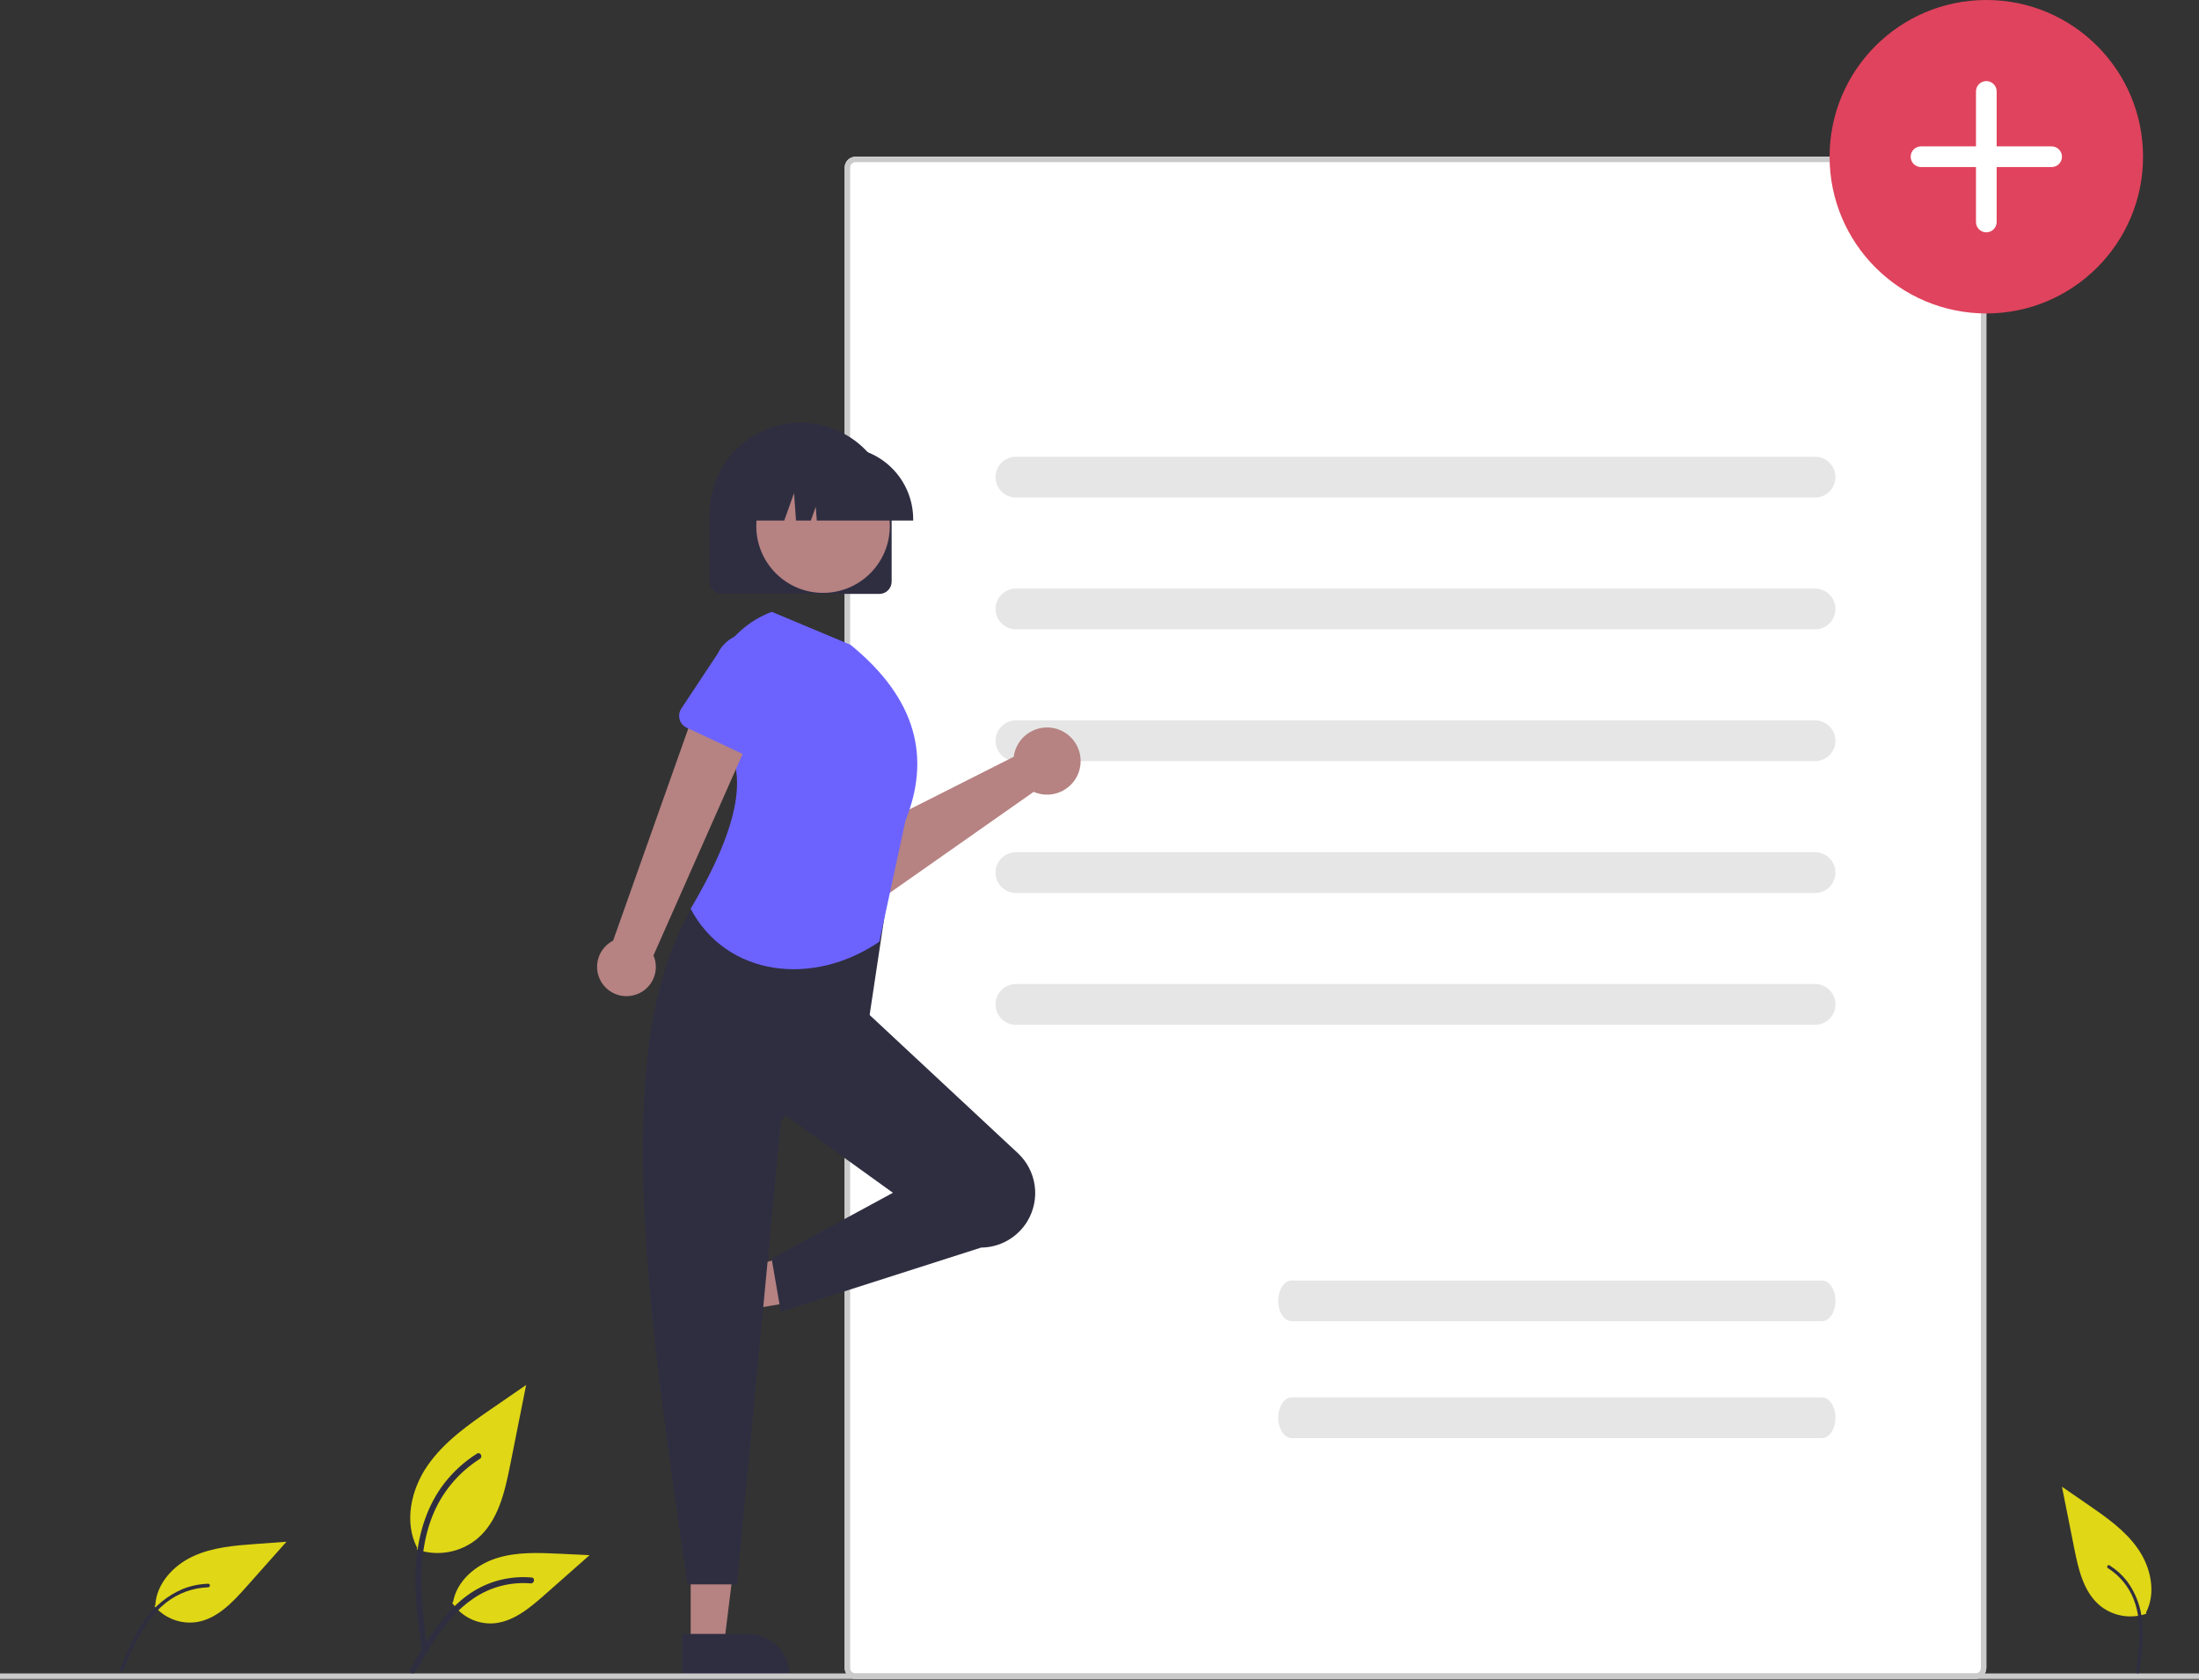 <svg width="809" height="618" viewBox="0 0 809 618" fill="none" xmlns="http://www.w3.org/2000/svg">
<rect x="0" y="0" width="809" height="618" fill="#333333" stroke="none"/>
<g clip-path="url(#clip0_12_152)">
<path d="M726.755 57.658H314.755C312.546 57.658 310.755 59.449 310.755 61.658V613.658C310.755 615.867 312.546 617.658 314.755 617.658H726.755C728.964 617.658 730.755 615.867 730.755 613.658V61.658C730.755 59.449 728.964 57.658 726.755 57.658Z" fill="white"/>
<path d="M726.755 617.658H314.755C313.694 617.657 312.678 617.235 311.928 616.485C311.178 615.735 310.756 614.718 310.755 613.658V61.658C310.756 60.597 311.178 59.581 311.928 58.831C312.678 58.081 313.694 57.659 314.755 57.658H726.755C727.815 57.659 728.832 58.081 729.582 58.831C730.332 59.581 730.754 60.597 730.755 61.658V613.658C730.754 614.718 730.332 615.735 729.582 616.485C728.832 617.235 727.815 617.657 726.755 617.658ZM314.755 59.658C314.225 59.658 313.716 59.869 313.341 60.244C312.966 60.619 312.755 61.128 312.755 61.658V613.658C312.755 614.188 312.966 614.696 313.341 615.071C313.716 615.446 314.225 615.657 314.755 615.658H726.755C727.285 615.657 727.794 615.446 728.168 615.071C728.543 614.696 728.754 614.188 728.755 613.658V61.658C728.754 61.128 728.543 60.619 728.168 60.244C727.794 59.869 727.285 59.658 726.755 59.658H314.755Z" fill="#CACACA"/>
<path d="M667.752 183.03H373.752C371.763 183.03 369.855 182.24 368.449 180.833C367.042 179.427 366.252 177.519 366.252 175.53C366.252 173.541 367.042 171.633 368.449 170.227C369.855 168.82 371.763 168.03 373.752 168.03H667.752C669.741 168.03 671.649 168.82 673.055 170.227C674.462 171.633 675.252 173.541 675.252 175.53C675.252 177.519 674.462 179.427 673.055 180.833C671.649 182.24 669.741 183.03 667.752 183.03Z" fill="#E6E6E6"/>
<path d="M667.752 231.53H373.752C371.763 231.53 369.855 230.74 368.449 229.333C367.042 227.927 366.252 226.019 366.252 224.03C366.252 222.041 367.042 220.133 368.449 218.727C369.855 217.32 371.763 216.53 373.752 216.53H667.752C669.741 216.53 671.649 217.32 673.055 218.727C674.462 220.133 675.252 222.041 675.252 224.03C675.252 226.019 674.462 227.927 673.055 229.333C671.649 230.74 669.741 231.53 667.752 231.53Z" fill="#E6E6E6"/>
<path d="M667.752 280.03H373.752C371.763 280.03 369.855 279.24 368.449 277.833C367.042 276.427 366.252 274.519 366.252 272.53C366.252 270.541 367.042 268.633 368.449 267.227C369.855 265.82 371.763 265.03 373.752 265.03H667.752C669.741 265.03 671.649 265.82 673.055 267.227C674.462 268.633 675.252 270.541 675.252 272.53C675.252 274.519 674.462 276.427 673.055 277.833C671.649 279.24 669.741 280.03 667.752 280.03Z" fill="#E6E6E6"/>
<path d="M667.752 328.53H373.752C371.763 328.53 369.855 327.74 368.449 326.333C367.042 324.927 366.252 323.019 366.252 321.03C366.252 319.041 367.042 317.133 368.449 315.727C369.855 314.32 371.763 313.53 373.752 313.53H667.752C669.741 313.53 671.649 314.32 673.055 315.727C674.462 317.133 675.252 319.041 675.252 321.03C675.252 323.019 674.462 324.927 673.055 326.333C671.649 327.74 669.741 328.53 667.752 328.53Z" fill="#E6E6E6"/>
<path d="M667.752 377.03H373.752C371.763 377.03 369.855 376.24 368.449 374.833C367.042 373.427 366.252 371.519 366.252 369.53C366.252 367.541 367.042 365.633 368.449 364.227C369.855 362.82 371.763 362.03 373.752 362.03H667.752C669.741 362.03 671.649 362.82 673.055 364.227C674.462 365.633 675.252 367.541 675.252 369.53C675.252 371.519 674.462 373.427 673.055 374.833C671.649 376.24 669.741 377.03 667.752 377.03Z" fill="#E6E6E6"/>
<path d="M373.351 276.505C373.171 277.131 373.041 277.77 372.962 278.416L320.851 304.719L308.975 296.969L294.937 313.363L314.628 329.126C316.218 330.399 318.179 331.122 320.216 331.186C322.253 331.25 324.255 330.652 325.923 329.481L380.274 291.322C382.575 292.323 385.126 292.6 387.588 292.116C390.05 291.631 392.306 290.409 394.056 288.611C395.806 286.814 396.968 284.526 397.386 282.052C397.804 279.578 397.459 277.035 396.397 274.762C395.335 272.489 393.606 270.593 391.44 269.327C389.274 268.06 386.774 267.483 384.272 267.673C381.77 267.862 379.385 268.808 377.434 270.386C375.483 271.963 374.059 274.098 373.351 276.505Z" fill="#B68282"/>
<path d="M319.143 305.712L301.868 326.138C301.376 326.719 300.765 327.187 300.076 327.511C299.388 327.835 298.637 328.006 297.876 328.014C297.115 328.021 296.361 327.864 295.666 327.554C294.971 327.244 294.351 326.788 293.848 326.217L276.228 306.196C273.268 303.665 271.432 300.063 271.124 296.18C270.816 292.297 272.06 288.451 274.584 285.484C277.108 282.517 280.705 280.673 284.587 280.355C288.47 280.037 292.319 281.272 295.292 283.789L317.889 297.79C318.536 298.192 319.089 298.727 319.51 299.361C319.931 299.995 320.211 300.713 320.33 301.464C320.449 302.216 320.404 302.985 320.199 303.718C319.995 304.451 319.634 305.131 319.143 305.712Z" fill="#6C63FF"/>
<path d="M254.098 605.118H266.358L272.19 557.83H254.096L254.098 605.118Z" fill="#B68282"/>
<path d="M250.97 601.115L275.115 601.114C279.195 601.115 283.11 602.736 285.995 605.621C288.881 608.507 290.502 612.42 290.502 616.501V617.001L250.971 617.002L250.97 601.115Z" fill="#2F2E41"/>
<path d="M251.336 473.432L254.822 485.185L301.817 477.332L296.671 459.985L251.336 473.432Z" fill="#B68282"/>
<path d="M254.284 469.295L261.15 492.443C262.31 496.355 261.869 500.569 259.923 504.156C257.977 507.742 254.686 510.409 250.774 511.57L250.294 511.712L239.053 473.813L254.284 469.295Z" fill="#2F2E41"/>
<path d="M670.276 486.087H475.227C472.479 486.087 470.251 482.729 470.251 478.587C470.251 474.445 472.479 471.087 475.227 471.087H670.276C673.024 471.087 675.252 474.445 675.252 478.587C675.252 482.729 673.024 486.087 670.276 486.087Z" fill="#E6E6E6"/>
<path d="M670.276 529.087H475.227C472.479 529.087 470.251 525.729 470.251 521.587C470.251 517.445 472.479 514.087 475.227 514.087H670.276C673.024 514.087 675.252 517.445 675.252 521.587C675.252 525.729 673.024 529.087 670.276 529.087Z" fill="#E6E6E6"/>
<path d="M730.755 115.318C762.599 115.318 788.414 89.503 788.414 57.659C788.414 25.815 762.599 0 730.755 0C698.911 0 673.096 25.815 673.096 57.659C673.096 89.503 698.911 115.318 730.755 115.318Z" fill="#E0435D"/>
<path d="M706.731 53.853C705.722 53.853 704.754 54.254 704.04 54.968C703.327 55.681 702.926 56.649 702.926 57.658C702.926 58.667 703.327 59.635 704.04 60.349C704.754 61.062 705.722 61.463 706.731 61.463H726.951V81.682C726.953 82.689 727.355 83.655 728.068 84.367C728.782 85.078 729.748 85.478 730.755 85.478C731.763 85.478 732.729 85.078 733.443 84.367C734.156 83.655 734.558 82.689 734.56 81.682V61.463H754.78C755.789 61.463 756.757 61.062 757.471 60.349C758.184 59.635 758.585 58.667 758.585 57.658C758.585 56.649 758.184 55.681 757.471 54.968C756.757 54.254 755.789 53.853 754.78 53.853H734.56V33.633C734.56 32.624 734.159 31.656 733.446 30.943C732.732 30.229 731.765 29.828 730.755 29.828C729.746 29.828 728.779 30.229 728.065 30.943C727.352 31.656 726.951 32.624 726.951 33.633V53.853H706.731Z" fill="white"/>
<path d="M377.99 449.249C376.221 452.198 373.723 454.643 370.736 456.349C367.75 458.055 364.375 458.964 360.936 458.99L287.252 482.579L283.883 463.038L328.5 438.829L285.273 407.696L316.943 370.636L374.465 424.249C377.826 427.382 380.01 431.575 380.652 436.125C381.294 440.676 380.354 445.308 377.99 449.249Z" fill="#2F2E41"/>
<path d="M271.122 582.888H252.929C236.594 470.919 219.967 358.638 269.101 316.728L327.05 326.162L319.638 375.351L287.295 412.411L271.122 582.888Z" fill="#2F2E41"/>
<path d="M323.507 346.449C298.981 363.162 267.299 359.232 254.075 334.329C273.075 302.329 277.075 279.329 261.78 268.829C259.329 260.089 260.243 250.748 264.343 242.65C268.443 234.552 275.43 228.285 283.925 225.087L312.899 237.216C337.499 257.27 342.344 278.992 333.114 301.903L323.507 346.449Z" fill="#6C63FF"/>
<path d="M809 615.658H0V617.658H809V615.658Z" fill="#CACACA"/>
<path d="M153.341 570.056C157.062 571.364 161.056 571.692 164.94 571.007C168.824 570.323 172.466 568.65 175.516 566.15C183.283 559.631 185.716 548.891 187.699 538.95L193.559 509.536L181.291 517.981C172.468 524.057 163.445 530.327 157.336 539.127C151.227 547.927 148.56 559.94 153.469 569.462" fill="#E0D716"/>
<path d="M155.236 607.713C153.688 596.462 152.103 585.068 153.188 573.695C154.15 563.595 157.231 553.732 163.504 545.644C166.833 541.359 170.885 537.688 175.476 534.795C176.676 534.039 177.776 535.937 176.583 536.689C168.639 541.71 162.495 549.123 159.036 557.861C155.216 567.578 154.602 578.17 155.261 588.493C155.661 594.735 156.503 600.937 157.353 607.13C157.42 607.41 157.378 607.705 157.236 607.956C157.094 608.206 156.862 608.393 156.587 608.479C156.307 608.555 156.007 608.518 155.754 608.374C155.502 608.231 155.316 607.993 155.238 607.713H155.236Z" fill="#2F2E41"/>
<path d="M56.823 590.907C58.718 593.145 61.157 594.858 63.906 595.88C66.655 596.902 69.621 597.198 72.518 596.741C79.952 595.48 85.554 589.506 90.565 583.872L105.39 567.207L94.341 568.012C86.396 568.591 78.249 569.22 71.02 572.568C63.791 575.916 57.562 582.619 57.13 590.574" fill="#E0D716"/>
<path d="M44.103 614.147C46.708 607.877 49.335 601.519 53.332 595.982C56.761 590.965 61.547 587.028 67.132 584.633C70.145 583.43 73.344 582.762 76.587 582.658C77.433 582.63 77.428 583.942 76.587 583.97C70.971 584.157 65.56 586.123 61.134 589.584C56.225 593.441 52.706 598.718 49.924 604.241C48.242 607.581 46.802 611.035 45.368 614.486C45.318 614.65 45.208 614.789 45.059 614.875C44.911 614.961 44.735 614.988 44.568 614.95C44.4 614.904 44.258 614.794 44.17 614.644C44.084 614.494 44.059 614.315 44.103 614.147Z" fill="#2F2E41"/>
<path d="M166.351 589.661C167.947 592.086 170.14 594.059 172.72 595.391C175.3 596.722 178.179 597.366 181.08 597.261C188.536 596.907 194.752 591.703 200.347 586.761L216.897 572.149L205.944 571.625C198.067 571.248 189.987 570.896 182.484 573.325C174.981 575.754 168.062 581.6 166.69 589.366" fill="#E0D716"/>
<path d="M150.87 614.181C158.304 601.026 166.928 586.406 182.336 581.733C186.62 580.438 191.113 579.974 195.571 580.366C196.976 580.487 196.625 582.653 195.223 582.532C187.75 581.912 180.291 583.885 174.102 588.12C168.147 592.174 163.51 597.809 159.585 603.786C157.185 607.447 155.028 611.263 152.874 615.074C152.186 616.292 150.174 615.413 150.87 614.181Z" fill="#2F2E41"/>
<path d="M789.622 593.679C786.751 594.688 783.668 594.941 780.671 594.413C777.674 593.885 774.863 592.594 772.51 590.665C766.516 585.634 764.637 577.346 763.11 569.672L758.587 546.972L768.056 553.492C774.865 558.181 781.828 563.019 786.542 569.81C791.256 576.601 793.315 585.872 789.527 593.22" fill="#E0D716"/>
<path d="M787.008 615.225C787.841 609.158 788.697 603.013 788.113 596.882C787.733 591.414 785.804 586.167 782.55 581.756C780.755 579.445 778.57 577.466 776.094 575.906C775.448 575.499 774.854 576.522 775.494 576.927C779.778 579.634 783.091 583.632 784.956 588.344C787.016 593.584 787.347 599.295 786.992 604.861C786.777 608.227 786.322 611.571 785.864 614.91C785.828 615.061 785.851 615.22 785.927 615.355C786.004 615.49 786.129 615.591 786.277 615.637C786.428 615.677 786.589 615.655 786.725 615.578C786.861 615.501 786.961 615.374 787.005 615.224L787.008 615.225Z" fill="#2F2E41"/>
<path d="M232.97 366.196C234.5 365.841 235.933 365.154 237.169 364.185C238.405 363.216 239.413 361.988 240.123 360.587C240.833 359.186 241.227 357.646 241.277 356.076C241.327 354.507 241.033 352.945 240.415 351.501L280.017 262.029L257.362 256.323L225.558 346.066C223.202 347.265 221.367 349.288 220.403 351.749C219.438 354.211 219.409 356.941 220.323 359.423C221.237 361.904 223.029 363.964 225.36 365.212C227.69 366.461 230.398 366.811 232.97 366.196Z" fill="#B68282"/>
<path d="M274.656 278.031L252.622 267.717C251.995 267.424 251.439 266.999 250.991 266.471C250.544 265.943 250.215 265.325 250.027 264.658C249.84 263.992 249.799 263.293 249.906 262.609C250.013 261.926 250.266 261.273 250.648 260.696L264.039 240.473C265.56 237.276 268.286 234.813 271.619 233.622C274.953 232.432 278.623 232.611 281.825 234.121C285.027 235.631 287.5 238.349 288.701 241.679C289.903 245.009 289.736 248.679 288.237 251.886L281.312 275.049C281.114 275.712 280.775 276.325 280.318 276.845C279.862 277.366 279.299 277.781 278.667 278.064C278.035 278.347 277.35 278.491 276.658 278.485C275.965 278.479 275.283 278.324 274.656 278.031Z" fill="#6C63FF"/>
<path d="M323.53 218.499H265.53C264.336 218.498 263.193 218.023 262.349 217.18C261.505 216.336 261.031 215.192 261.03 213.999V188.999C261.03 180.115 264.559 171.594 270.841 165.311C277.124 159.029 285.645 155.499 294.53 155.499C303.414 155.499 311.935 159.029 318.218 165.311C324.5 171.594 328.03 180.115 328.03 188.999V213.999C328.028 215.192 327.554 216.336 326.71 217.18C325.866 218.023 324.723 218.498 323.53 218.499Z" fill="#2F2E41"/>
<path d="M302.797 218.119C316.362 218.119 327.358 207.123 327.358 193.558C327.358 179.994 316.362 168.997 302.797 168.997C289.233 168.997 278.236 179.994 278.236 193.558C278.236 207.123 289.233 218.119 302.797 218.119Z" fill="#B68282"/>
<path d="M335.955 191.499H300.489L300.125 186.407L298.307 191.499H292.846L292.125 181.407L288.521 191.499H277.955V190.999C277.963 183.973 280.757 177.238 285.725 172.27C290.693 167.302 297.429 164.507 304.455 164.499H309.455C316.481 164.507 323.216 167.302 328.184 172.27C333.152 177.238 335.947 183.973 335.955 190.999V191.499Z" fill="#2F2E41"/>
</g>
<defs>
<clipPath id="clip0_12_152">
<rect width="809" height="617.658" fill="white"/>
</clipPath>
</defs>
</svg>
